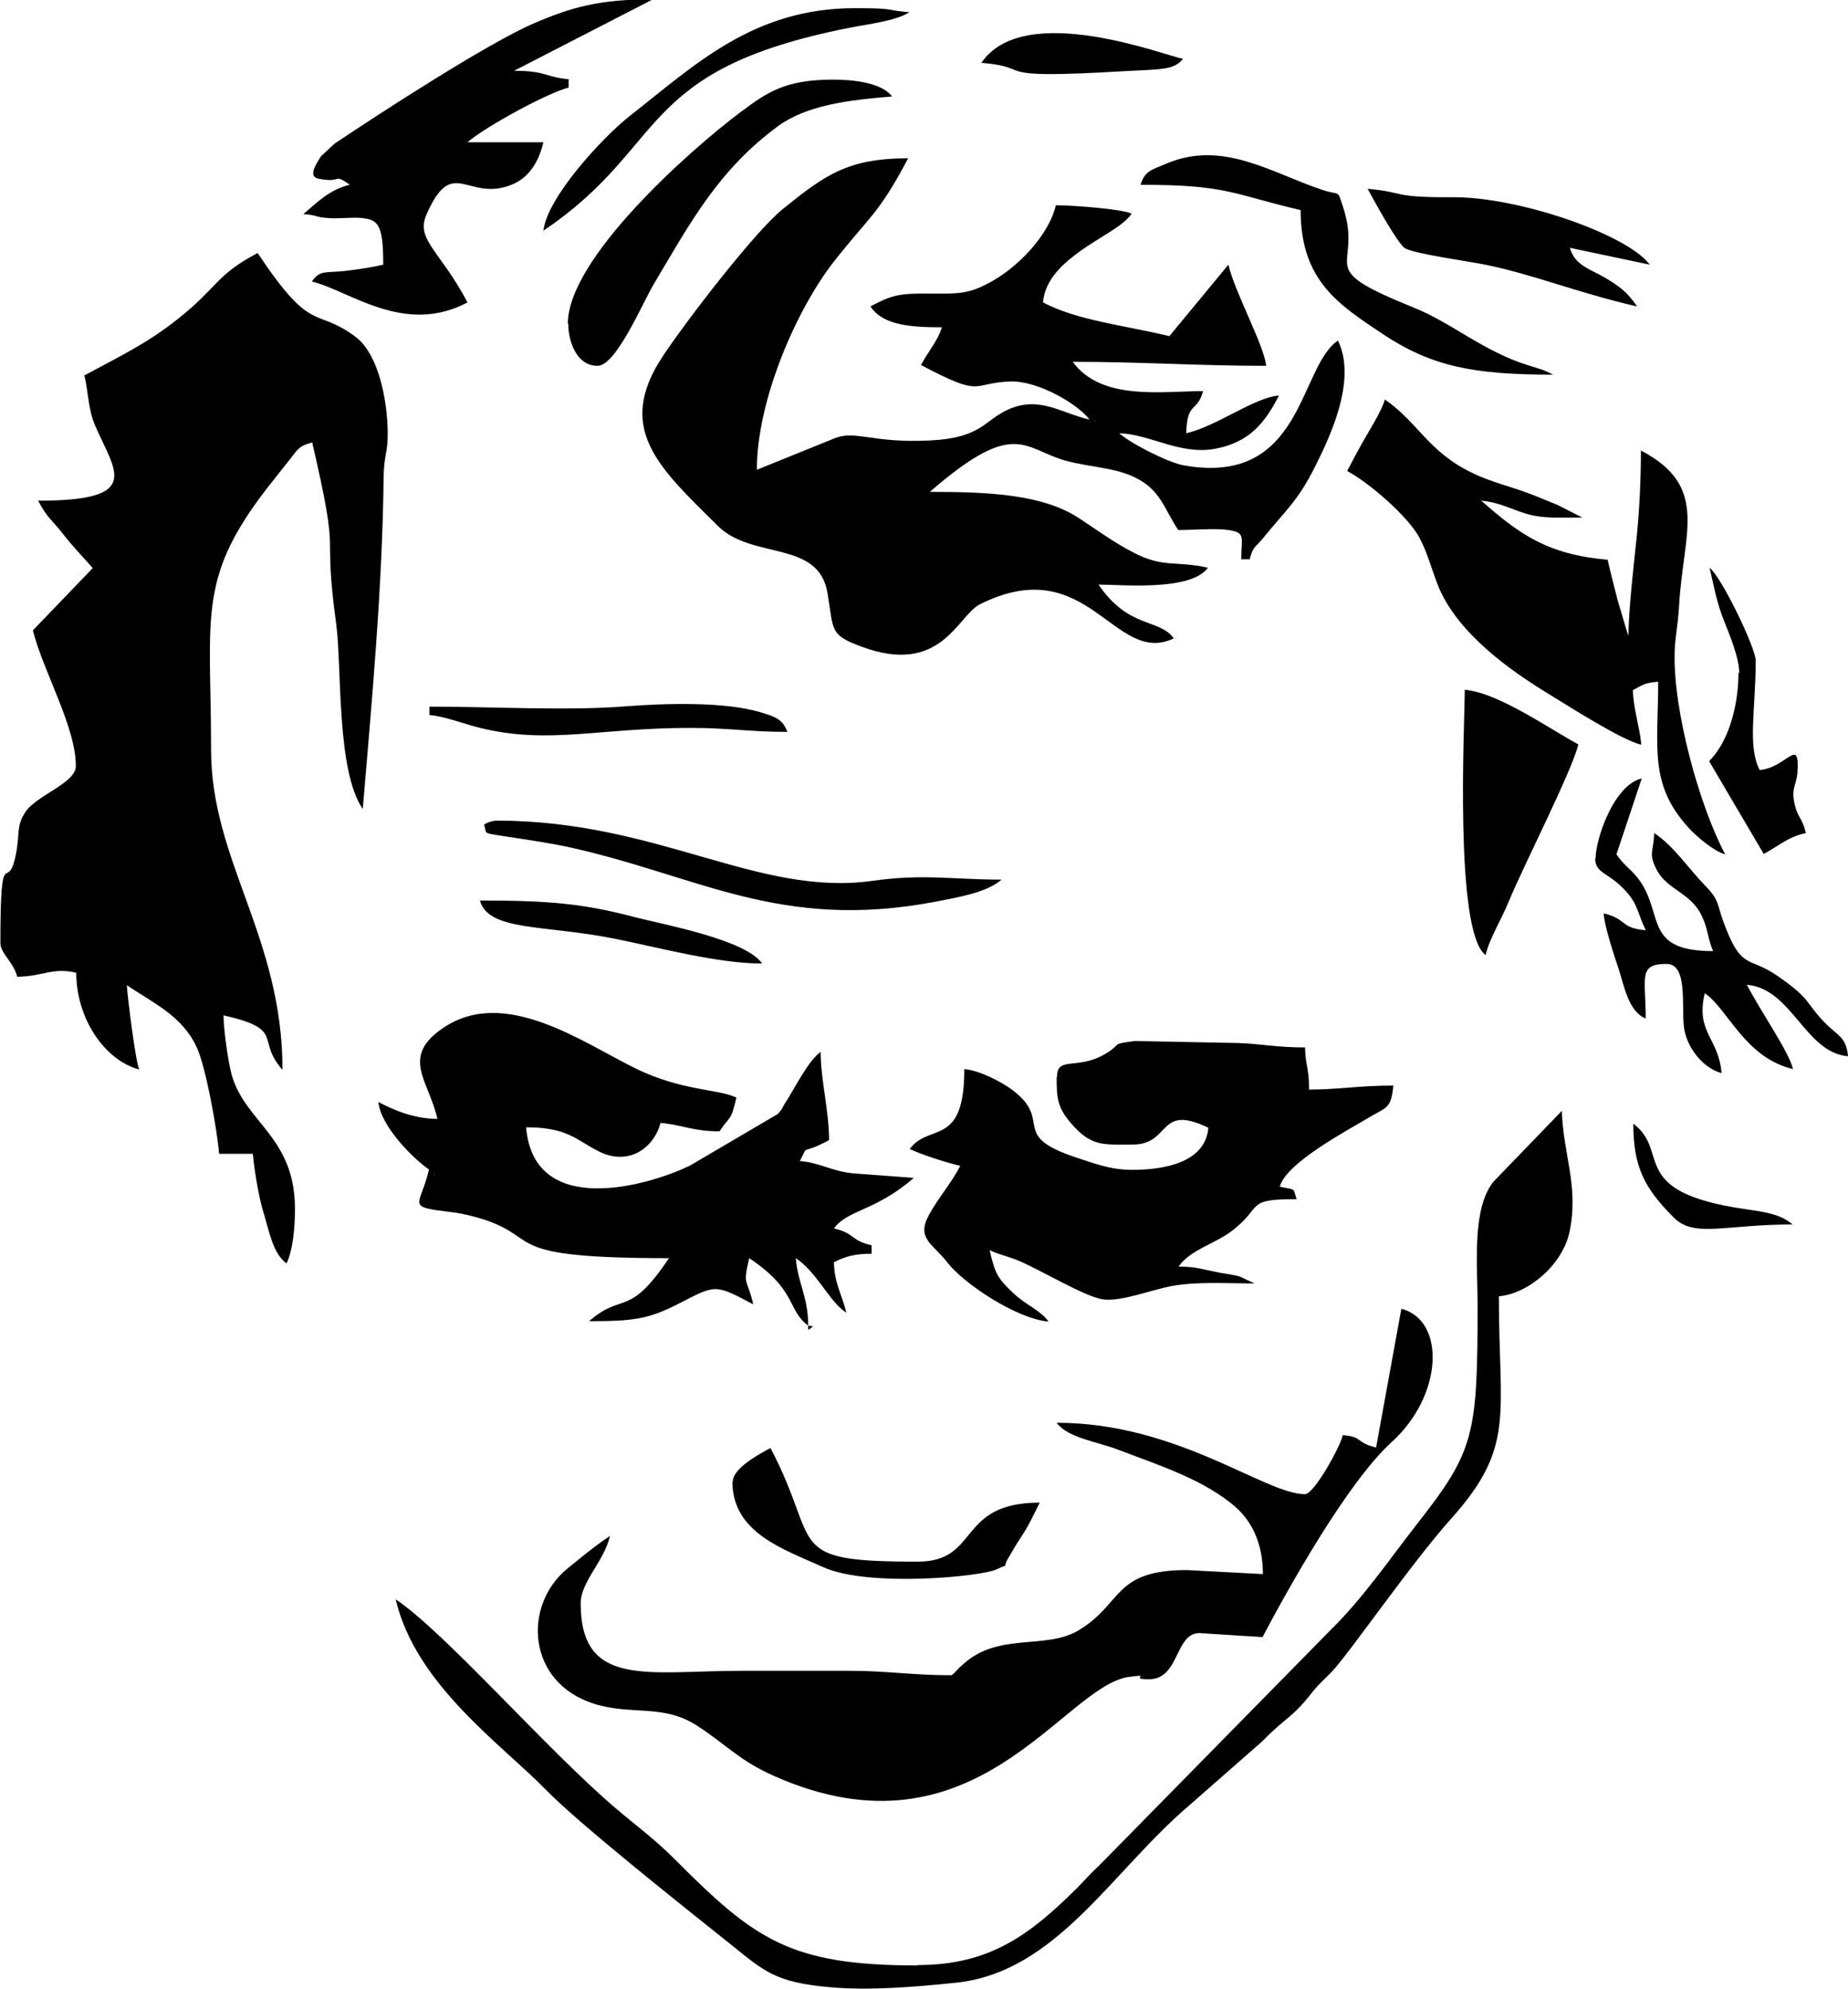 <?xml version="1.0" encoding="UTF-8"?>
<!DOCTYPE svg PUBLIC "-//W3C//DTD SVG 1.1//EN" "http://www.w3.org/Graphics/SVG/1.1/DTD/svg11.dtd">
<!-- Creator: CorelDRAW -->
<svg xmlns="http://www.w3.org/2000/svg" xml:space="preserve" width="13.644mm" height="14.683mm" version="1.1" style="shape-rendering:geometricPrecision; text-rendering:geometricPrecision; image-rendering:optimizeQuality; fill-rule:evenodd; clip-rule:evenodd"
viewBox="0 0 46.05 49.55"
 xmlns:xlink="http://www.w3.org/1999/xlink"
 xmlns:xodm="http://www.corel.com/coreldraw/odm/2003">
 <defs>
  <style type="text/css">
   <![CDATA[
    .fil0 {fill:black}
   ]]>
  </style>
 </defs>
 <g id="Camada_x0020_1">
  <g id="Figs_Desenho_SoRct_008_x0020_Rct">
   <path class="fil0" d="M2.1 9.33c0.11,0.47 0.09,0.86 0.28,1.29 0.49,1.13 1.19,1.85 -1.43,1.85 0.23,0.44 0.35,0.48 0.63,0.84 0.23,0.3 0.49,0.56 0.73,0.84l-1.49 1.55c0.25,1.01 1.07,2.4 1.07,3.38 0,0.43 -0.99,0.73 -1.26,1.15 -0.23,0.35 -0.13,0.51 -0.23,1.03 -0.21,1.08 -0.39,-0.43 -0.39,2.23 0,0.26 0.32,0.46 0.42,0.84 0.65,-0.01 0.88,-0.24 1.47,-0.1 0,1.13 0.7,2.18 1.57,2.41 -0.09,-0.18 -0.29,-1.78 -0.31,-2.1 0.65,0.44 1.36,0.75 1.73,1.52 0.23,0.46 0.52,2.07 0.57,2.68l0.84 0c0.04,0.42 0.15,1.11 0.28,1.51 0.14,0.47 0.23,0.98 0.56,1.22 0.16,-0.33 0.21,-0.89 0.21,-1.36 0,-1.8 -1.25,-2.15 -1.58,-3.35 -0.08,-0.29 -0.2,-1.11 -0.2,-1.47 1.56,0.36 0.79,0.59 1.47,1.36 0,-3.31 -1.78,-5.21 -1.78,-7.97 0,-3.42 -0.38,-4.31 1.56,-6.73 0.16,-0.2 0.25,-0.32 0.42,-0.53 0.19,-0.25 0.23,-0.32 0.54,-0.4 0.74,3.19 0.24,1.9 0.6,4.54 0.14,1.06 0,3.64 0.66,4.59 0.22,-2.64 0.49,-5.5 0.52,-8.29 0.01,-0.5 0.09,-0.58 0.1,-0.95 0.02,-0.67 -0.15,-2.04 -0.81,-2.53 -1.02,-0.75 -1.06,-0.02 -2.43,-2.08 -1.06,0.56 -0.97,0.84 -2.01,1.66 -0.76,0.6 -1.42,0.91 -2.29,1.38zm18.04 23.7l0 0.1 0.12 -0.09 -0.12 -0.02c0,-0.71 -0.26,-1.06 -0.31,-1.68 0.54,0.36 0.82,1.07 1.26,1.36 -0.11,-0.46 -0.3,-0.73 -0.31,-1.26 0.28,-0.14 0.51,-0.21 0.94,-0.21l0 -0.21c-0.53,-0.12 -0.41,-0.3 -0.94,-0.42 0.34,-0.47 1.04,-0.43 1.99,-1.26l-1.47 -0.11c-0.55,-0.04 -0.86,-0.27 -1.37,-0.31 0.25,-0.47 -0.04,-0.11 0.73,-0.52 0,-0.72 -0.21,-1.51 -0.21,-2.2 -0.32,0.23 -0.65,0.92 -0.9,1.3 -0.1,0.17 -0.04,0.1 -0.17,0.25l-2.18 1.28c-1.02,0.5 -3.9,1.34 -4.09,-0.95 1.03,0 1.24,0.31 1.81,0.6 0.76,0.38 1.38,-0.1 1.54,-0.71 0.55,0.05 0.8,0.21 1.47,0.21 0.27,-0.41 0.28,-0.23 0.42,-0.84 -0.45,-0.22 -1.36,-0.16 -2.52,-0.73 -1.32,-0.65 -3.25,-2.04 -4.78,-1.01 -1.08,0.73 -0.37,1.3 -0.15,2.27 -0.58,0 -1.09,-0.22 -1.47,-0.42 0.05,0.59 0.86,1.41 1.26,1.68 -0.22,0.95 -0.62,0.92 0.61,1.07 0.25,0.03 0.55,0.11 0.77,0.18 1.46,0.49 0.37,0.96 4.6,0.96 -1.01,1.51 -1.14,0.83 -1.99,1.57 1.09,0 1.47,-0.05 2.2,-0.42 0.96,-0.49 0.91,-0.52 1.89,-0 -0.15,-0.66 -0.27,-0.44 -0.1,-1.15 1.2,0.8 0.94,1.29 1.47,1.68zm24.54 -2.52c-0.32,-0.28 -0.72,-0.32 -1.18,-0.39 -2.98,-0.43 -1.86,-1.43 -2.8,-2.13 0,1.09 0.29,1.62 1.01,2.34 0.51,0.51 1.26,0.17 2.97,0.17zm-20.24 -28.95c1.44,0.12 0.03,0.42 3.57,0.21 0.89,-0.05 1.25,-0.02 1.47,-0.31 -0.33,-0.03 -3.96,-1.49 -5.03,0.11zm-5.45 22.44c-0.4,-0.59 -2.4,-0.96 -3.15,-1.15 -1.31,-0.35 -2.21,-0.42 -3.88,-0.42 0.21,0.77 1.6,0.6 3.35,0.95 1.02,0.2 2.55,0.62 3.68,0.62zm-8.29 -6.4l0 0.21c0.38,0.03 0.86,0.22 1.26,0.32 1.73,0.42 2.93,-0 5.25,-0 0.95,0 1.48,0.1 2.41,0.1 -0.11,-0.31 -0.3,-0.38 -0.67,-0.49 -0.9,-0.27 -2.4,-0.22 -3.32,-0.15 -1.44,0.12 -3.43,0.01 -4.92,0.01zm32.62 -0.84c0,0.68 -0.17,1.45 -0.54,1.97 -0.07,0.1 -0.13,0.16 -0.19,0.23l1.36 2.31c0.38,-0.2 0.59,-0.42 1.05,-0.52 -0.08,-0.36 -0.2,-0.39 -0.27,-0.68 -0.11,-0.44 0.03,-0.49 0.06,-0.82 0.06,-0.94 -0.26,-0.13 -0.94,-0.07 -0.31,-0.59 -0.1,-1.5 -0.1,-2.73 0,-0.31 -0.85,-2.08 -1.15,-2.31 0.12,0.5 0.17,0.84 0.36,1.32 0.13,0.33 0.38,0.92 0.38,1.3zm-29.79 -11.01c3.16,-2.12 2.27,-4 7.63,-5.06 0.45,-0.09 1.17,-0.17 1.5,-0.39 -0.64,-0.05 -0.3,-0.1 -1.36,-0.1 -2.53,0 -3.99,1.42 -5.6,2.68 -0.68,0.53 -2.09,2.06 -2.16,2.88zm4.72 31.15c0,1.29 1.28,1.69 2.27,2.14 1.11,0.5 3.92,0.24 4.32,0.05 0.38,-0.18 0.09,0.03 0.31,-0.32 0.12,-0.2 0.14,-0.25 0.28,-0.46 0.22,-0.33 0.31,-0.55 0.48,-0.88 -2.08,0 -1.48,1.47 -3.04,1.47 -3.39,0 -2.38,-0.38 -3.67,-2.83 -0.28,0.15 -0.94,0.5 -0.94,0.84zm-6.19 -16.36c0.11,0.27 -0.16,0.18 0.91,0.35 0.33,0.05 0.77,0.12 1.16,0.2 3.26,0.71 5.29,2.11 9.18,1.37 0.56,-0.11 1.26,-0.22 1.65,-0.55 -1.2,0 -1.96,-0.15 -3.22,0.03 -2.86,0.4 -5.34,-1.5 -9.36,-1.5 -0.12,0 -0.29,0.07 -0.31,0.1zm28.74 -12.9c-0.25,-0.37 -0.44,-0.51 -0.83,-0.74 -0.37,-0.21 -0.73,-0.3 -0.85,-0.73l1.99 0.42c-0.55,-0.75 -3.28,-1.7 -4.93,-1.68 -1.5,0.01 -1.18,-0.13 -2.1,-0.21 0.14,0.26 0.74,1.36 0.93,1.48 0.23,0.14 1.61,0.33 2,0.41 1.19,0.24 2.3,0.7 3.78,1.04zm-12.38 -3.04c2.17,0 2.28,0.23 3.99,0.63 0,1.77 0.96,2.36 2.05,3.09 1.22,0.81 2.27,1.01 4.24,1.01l-0.14 -0.07c-0.02,-0.01 -0.05,-0.02 -0.07,-0.03 -0.02,-0.01 -0.05,-0.02 -0.08,-0.03 -0.12,-0.04 -0.16,-0.05 -0.32,-0.1 -1.13,-0.35 -1.91,-1.06 -2.86,-1.44 -2.6,-1.05 -1.23,-0.92 -1.77,-2.53 -0.14,-0.43 -0.06,-0.25 -0.53,-0.41 -1.25,-0.42 -2.48,-1.25 -3.88,-0.64 -0.35,0.15 -0.53,0.17 -0.63,0.53zm8.6 19.19c0.09,-0.4 0.38,-0.86 0.57,-1.32 0.35,-0.86 1.59,-3.28 1.74,-3.93 -0.68,-0.36 -1.99,-1.29 -2.83,-1.36 0,0.79 -0.27,6.03 0.52,6.61zm2.73 -2.41c0,0.37 0.32,0.35 0.71,0.76 0.37,0.38 0.33,0.58 0.55,1.03 -0.64,-0.05 -0.46,-0.28 -1.05,-0.42 0.03,0.36 0.26,1.04 0.38,1.4 0.13,0.41 0.25,1.06 0.67,1.22 0,-1.02 -0.2,-1.36 0.52,-1.36 0.53,0 0.37,1.03 0.43,1.56 0.06,0.52 0.48,1.04 0.94,1.16 -0.08,-0.9 -0.65,-1 -0.42,-1.99 0.58,0.39 0.99,1.6 2.2,1.89 -0.1,-0.43 -0.79,-1.41 -1.15,-2.1 1.12,0.09 1.45,1.69 2.52,1.78 -0.04,-0.44 -0.21,-0.49 -0.5,-0.76 -0.59,-0.57 -0.35,-0.62 -1.27,-1.25 -0.71,-0.49 -0.88,-0.12 -1.32,-1.3 -0.18,-0.48 -0.11,-0.57 -0.45,-0.92 -0.45,-0.46 -0.79,-1 -1.29,-1.33 -0.01,0.46 -0.15,0.49 0.05,0.89 0.26,0.53 0.86,0.58 1.14,1.18 0.15,0.31 0.15,0.59 0.28,0.87 -1.72,0 -1.23,-0.88 -1.82,-1.74 -0.2,-0.29 -0.39,-0.37 -0.59,-0.67l0.63 -1.89c-0.7,0.16 -1.15,1.52 -1.15,1.99zm-25.59 -13.32c0,0.41 0.19,1.05 0.73,1.05 0.47,0 1.14,-1.61 1.41,-2.05 0.91,-1.53 1.61,-2.84 3.1,-3.93 0.71,-0.51 1.72,-0.64 2.83,-0.73 -0.26,-0.35 -0.99,-0.42 -1.47,-0.42 -1.19,0 -1.64,0.31 -2.32,0.82 -1.24,0.93 -4.29,3.63 -4.29,5.26zm-5.45 -3.46c-0.5,0.12 -0.82,0.45 -1.15,0.73 0.4,0.03 0.23,0.07 0.63,0.1 0.25,0.02 0.63,-0.03 0.84,-0 0.4,0.04 0.52,0.18 0.52,1.16 -0.31,0.07 -0.5,0.1 -0.9,0.15 -0.53,0.07 -0.66,-0.04 -0.88,0.27 0.93,0.22 2.3,1.36 3.88,0.52 -0.67,-1.27 -1.29,-1.56 -1.03,-2.17 0.65,-1.51 1.01,-0.34 2.1,-0.75 0.46,-0.17 0.71,-0.59 0.82,-1.07l-1.89 0c0.46,-0.4 2.06,-1.26 2.52,-1.36l0 -0.21c-0.58,-0.05 -0.55,-0.21 -1.36,-0.21l3.46 -1.78c-1.33,0 -2.02,0.19 -2.97,0.6 -1.14,0.49 -3.84,2.24 -4.97,3l-0.33 0.31c-0.38,0.56 -0.12,0.55 0.07,0.58 0.45,0.06 0.24,-0.15 0.65,0.13zm24.86 7.13c0.53,0.28 1.51,1.12 1.8,1.66 0.22,0.41 0.32,0.86 0.5,1.28 0.49,1.11 1.71,2 2.73,2.62 0.49,0.3 1.82,1.15 2.3,1.26 -0.04,-0.44 -0.2,-0.9 -0.21,-1.36 0.25,-0.13 0.27,-0.18 0.63,-0.21 0,1.62 -0.24,2.55 0.76,3.64 0.21,0.23 0.64,0.59 0.91,0.66 -0.65,-1.22 -1.3,-3.6 -1.26,-5.03 0.01,-0.39 0.08,-0.64 0.11,-1.15 0.1,-1.84 0.77,-2.98 -0.95,-3.88 0,0.7 -0.04,1.58 -0.12,2.29 -0.06,0.58 -0.19,1.7 -0.19,2.32 -0.01,-0.02 -0.03,-0.09 -0.03,-0.07l-0.24 -0.81c-0.1,-0.39 -0.17,-0.66 -0.25,-1.01 -1.52,-0.13 -2.21,-0.65 -3.15,-1.47 0.46,0.04 0.73,0.21 1.14,0.33 0.42,0.12 0.82,0.09 1.38,0.09l-0.63 -0.32c-0.21,-0.08 -0.43,-0.18 -0.67,-0.27 -0.53,-0.2 -0.97,-0.29 -1.46,-0.53 -1.09,-0.53 -1.35,-1.27 -2.16,-1.82 -0.07,0.25 -0.31,0.64 -0.46,0.9 -0.2,0.34 -0.31,0.56 -0.48,0.88zm-10.7 37.23c-3.18,0 -4.06,-0.64 -6.06,-2.65 -0.51,-0.51 -0.92,-0.8 -1.46,-1.26 -1.71,-1.45 -4.27,-4.4 -5.49,-5.21 0.5,2.13 2.65,3.62 3.75,4.75 0.85,0.87 3.48,2.95 4.63,3.87 0.81,0.65 1.09,0.92 2.42,1.04 0.97,0.09 2.11,-0 3.16,-0.11 2.51,-0.26 3.88,-2.78 5.84,-4.44l1.79 -1.57c0.67,-0.68 0.71,-0.54 1.27,-1.25 0.16,-0.2 0.28,-0.29 0.46,-0.48 0.41,-0.42 2,-2.73 2.99,-3.83 1.6,-1.79 1.18,-2.56 1.18,-5.53 0.72,-0.06 1.58,-0.77 1.76,-1.6 0.24,-1.15 -0.16,-1.93 -0.19,-3.02l-1.7 1.76c-0.55,0.67 -0.4,2.09 -0.4,3.06 0,3.29 -0.08,3.65 -1.53,5.5 -0.71,0.91 -1.31,1.8 -2.12,2.6l-5.77 5.87c-0.22,0.2 -0.36,0.37 -0.57,0.58 -1.17,1.16 -2.17,1.91 -3.96,1.91zm3.46 -22.13c0,0.55 0.02,0.79 0.44,1.24 0.46,0.49 0.75,0.44 1.45,0.44 0.98,0 0.61,-1.03 1.89,-0.42 -0.07,0.88 -1.13,1.05 -1.89,1.05 -0.57,0 -0.97,-0.17 -1.38,-0.3 -1.74,-0.57 -0.55,-0.91 -1.64,-1.71 -0.26,-0.19 -0.8,-0.47 -1.17,-0.5 0,1.97 -0.88,1.33 -1.36,1.99 0.29,0.14 0.91,0.34 1.26,0.42 -0.25,0.47 -0.53,0.77 -0.78,1.22 -0.33,0.6 0.11,0.73 0.46,1.19 0.39,0.51 1.71,1.4 2.52,1.47 -0.2,-0.28 -0.56,-0.41 -0.87,-0.7 -0.4,-0.38 -0.46,-0.48 -0.6,-1.08 0.23,0.11 0.41,0.14 0.69,0.25 0.57,0.23 1.7,0.93 2.16,0.98 0.45,0.05 1.21,-0.25 1.71,-0.34 0.63,-0.11 1.37,-0.06 2.04,-0.06l-0.36 -0.17c-0.12,-0.04 -0.4,-0.08 -0.52,-0.1 -0.41,-0.08 -0.57,-0.15 -1.01,-0.15 0.29,-0.43 0.94,-0.57 1.38,-0.93 0.73,-0.59 0.29,-0.75 1.56,-0.75 -0.1,-0.29 0.01,-0.22 -0.42,-0.31 0.16,-0.6 1.7,-1.41 2.25,-1.74 0.41,-0.24 0.53,-0.21 0.58,-0.78 -0.85,0 -1.37,0.1 -2.1,0.1 0,-0.56 -0.09,-0.59 -0.1,-1.05 -0.72,0 -1.09,-0.09 -1.67,-0.11l-2.57 -0.05c-0.6,0.08 -0.33,0.06 -0.67,0.28 -0.74,0.48 -1.27,0.07 -1.27,0.61zm-15.52 2.41l0.03 0.03c-0,-0 -0.04,-0.02 -0.03,-0.03zm23.49 6.82c-0.54,-0.13 -0.32,-0.27 -0.84,-0.31 -0.07,0.31 -0.72,1.47 -0.94,1.47 -1,0 -3.17,-1.78 -6.19,-1.78 0.28,0.38 1.01,0.47 1.53,0.67 0.99,0.38 2.17,0.75 2.95,1.45 0.4,0.36 0.66,0.91 0.66,1.65l-1.89 -0.1c-1.85,0 -1.59,0.83 -2.7,1.5 -0.82,0.49 -1.97,0.05 -2.85,0.82l-0.11 0.1c-0.02,0.01 -0.04,0.04 -0.05,0.05 -0.18,0.17 0.01,0.02 -0.16,0.15 -0.99,0 -1.59,-0.11 -2.52,-0.11 -0.91,0 -1.82,0 -2.73,0 -2.31,0 -3.99,0.44 -3.99,-1.68 0,-0.54 0.58,-1.04 0.73,-1.68 -0.39,0.26 -0.7,0.52 -1.07,0.82 -1.11,0.92 -1,2.83 0.67,3.36 0.95,0.3 1.73,-0.01 2.59,0.56 0.72,0.47 1.04,0.86 1.9,1.24 5.02,2.23 7.2,-2.25 8.85,-2.47 0.62,-0.08 -0.05,0.06 0.49,0.06 0.77,0 0.64,-1.15 1.26,-1.15l1.57 0.1c0.64,-1.21 2.11,-3.85 3.22,-4.86 1.28,-1.16 1.35,-3.03 0.24,-3.32l-0.63 3.46zm-6.4 -25.28l-0.52 3.78 0.52 -3.78zm-0.63 -0.31l0.63 0.31 -0.63 -0.31zm0 0l0.03 0.03c-0,-0 -0.04,-0.02 -0.03,-0.03zm0.1 4.09c0.6,0 2.3,0.17 2.73,-0.42 -0.79,-0.18 -1.1,0.01 -1.84,-0.37 -0.52,-0.27 -0.88,-0.54 -1.35,-0.85 -0.91,-0.61 -2.26,-0.67 -3.74,-0.67 1.96,-1.7 2.28,-1.18 3.16,-0.85 0.61,0.23 1.37,0.21 1.93,0.48 0.66,0.31 0.74,0.78 1.1,1.32 0.3,0 0.9,-0.04 1.16,-0.01 0.55,0.06 0.41,0.16 0.41,0.74l0.21 0c0.09,-0.35 0.14,-0.28 0.37,-0.57 0.5,-0.62 0.82,-0.87 1.24,-1.7 0.33,-0.66 1.09,-2.16 0.59,-3.18 -0.98,0.66 -0.86,3.64 -3.84,3.11 -0.39,-0.07 -1.3,-0.53 -1.61,-0.8 0.76,0.02 1.5,0.54 2.37,0.39 0.89,-0.16 1.27,-0.67 1.61,-1.33 -0.62,0.05 -1.54,0.76 -2.31,0.94 0.02,-0.81 0.27,-0.5 0.42,-1.05 -1.03,0 -2.53,0.25 -3.25,-0.73 1.74,0 3.11,0.1 4.82,0.1 -0.04,-0.49 -0.78,-1.83 -0.94,-2.52l-1.47 1.78c-1.18,-0.28 -2.29,-0.39 -3.15,-0.84 0.05,-0.59 0.53,-0.99 0.93,-1.28 0.5,-0.36 1.06,-0.61 1.28,-0.93 -0.24,-0.12 -1.49,-0.21 -1.89,-0.21 -0.18,0.77 -0.98,1.57 -1.64,1.92 -0.51,0.28 -0.76,0.29 -1.51,0.28 -0.78,-0.01 -0.96,0.05 -1.47,0.32 0.31,0.47 1,0.52 1.78,0.52 -0.09,0.32 -0.36,0.63 -0.52,0.94 1.57,0.83 1.23,0.45 2.21,0.41 0.71,-0.03 1.72,0.58 1.99,0.95 -0.73,-0.17 -1.25,-0.6 -2.03,-0.25 -0.6,0.27 -0.66,0.71 -1.96,0.77 -1.42,0.07 -1.83,-0.26 -2.35,-0.06l-1.95 0.79c0,-1.75 1,-4.02 1.93,-5.2 0.89,-1.13 1.1,-1.16 1.84,-2.56 -1.52,0 -2.09,0.43 -3.13,1.27 -0.69,0.56 -2.37,2.74 -2.97,3.64 -1.23,1.83 -0.09,2.81 1.36,4.25 0.86,0.85 2.51,0.34 2.73,1.67 0.16,0.94 0.04,1.04 0.86,1.34 1.98,0.73 2.38,-0.78 2.94,-1.06 2.7,-1.35 3.34,1.56 4.83,0.85 -0.37,-0.51 -1.12,-0.22 -1.89,-1.36z"/>
  </g>
 </g>
</svg>
